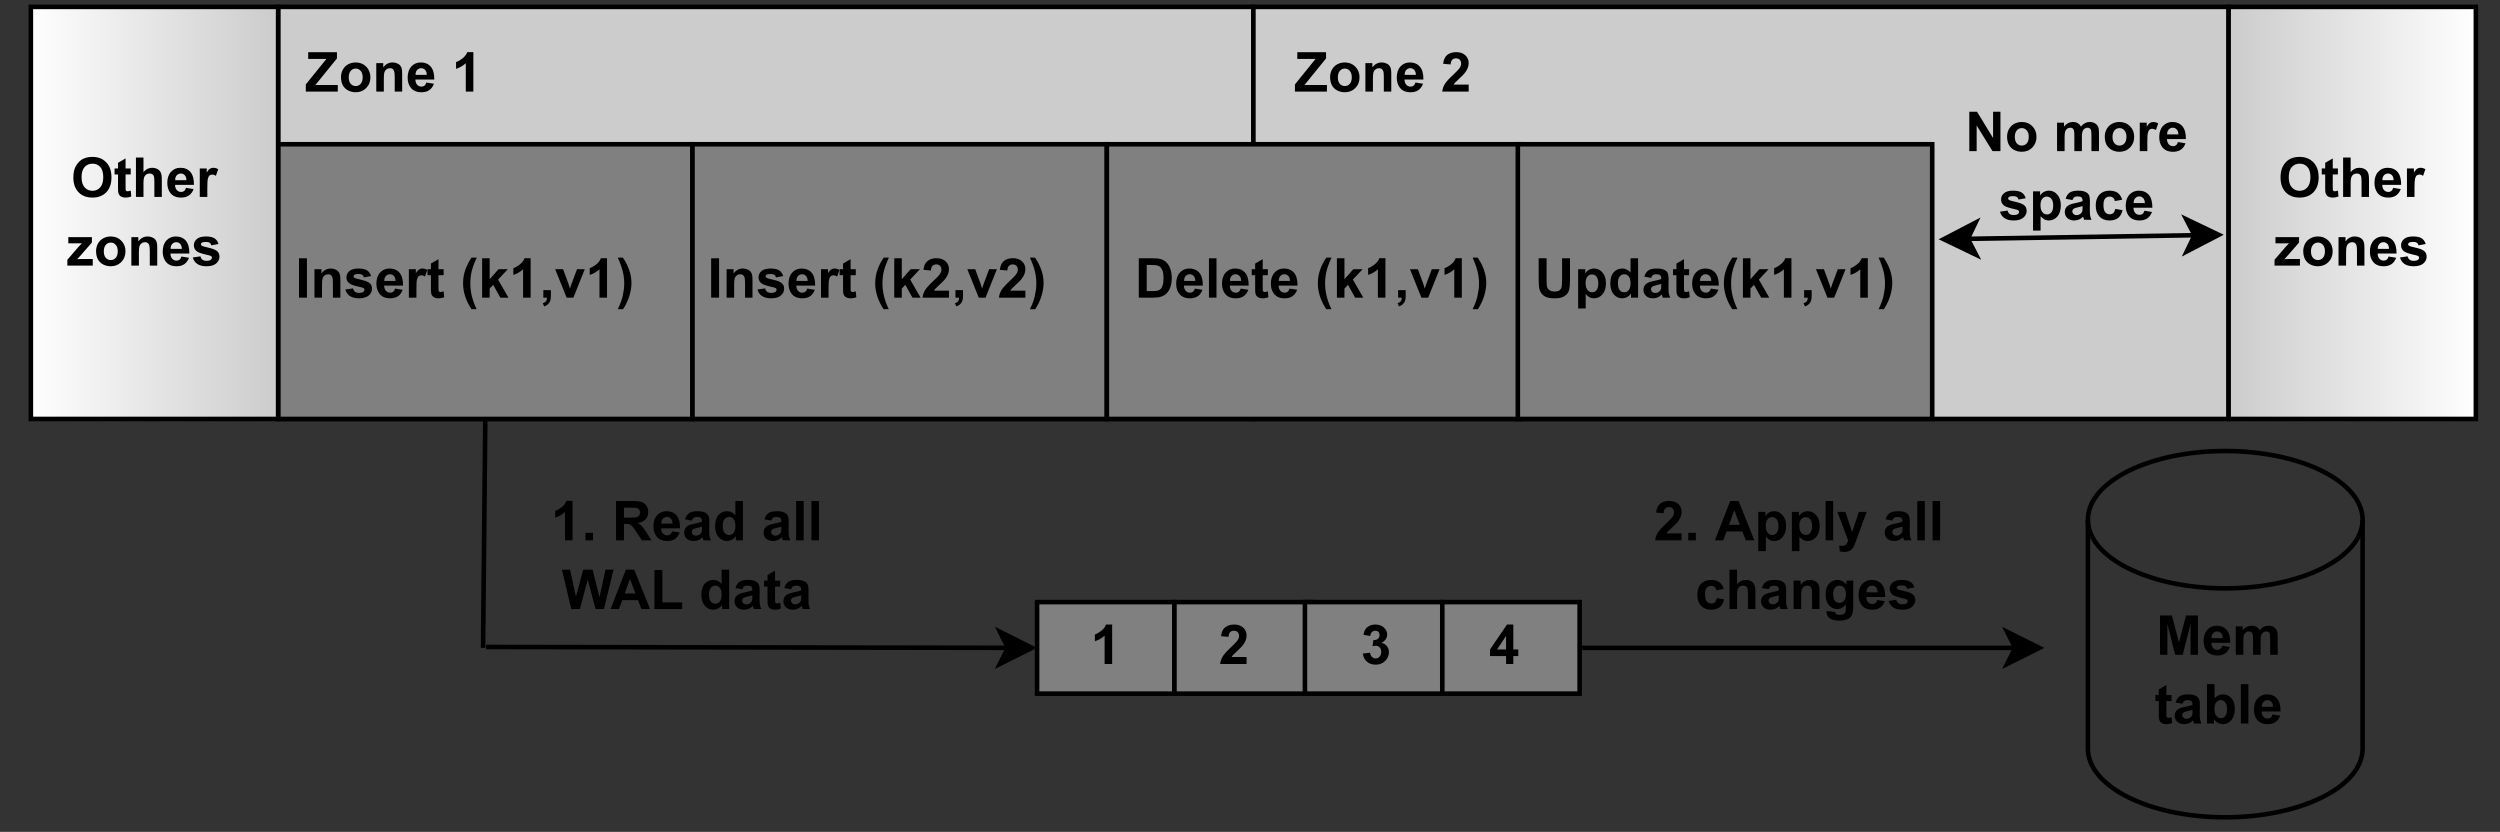 <?xml version="1.0" encoding="UTF-8" standalone="no"?>
<svg 
   width="408.96pt"
   height="136.08pt"
   viewBox="0 0 408.96 136.08"
   version="1.1"
   id="svg813"
   xmlns:xlink="http://www.w3.org/1999/xlink"
   xmlns="http://www.w3.org/2000/svg"
   xmlns:svg="http://www.w3.org/2000/svg" content="%3Cmxfile%20host%3D%22app.diagrams.net%22%20modified%3D%222022-08-05T11%3A37%3A32.525Z%22%20agent%3D%225.0%20(X11%3B%20Linux%20x86_64)%20AppleWebKit%2F537.36%20(KHTML%2C%20like%20Gecko)%20Chrome%2F102.0.5.167%20Safari%2F537.36%22%20version%3D%2220.2.3%22%20etag%3D%22FhqgbOdMw3mp8OHKxlwV%22%20type%3D%22google%22%3E%3Cdiagram%20id%3D%22rlBcxEl5oATngIm3PuQF%22%3E7Vtbc6M2FP41nmlfGNDFNo%2BJvWk7s9vdaaazbd8UULAmGDwgx3Z%2BfSWQbOBgh2bwpfY6M4l0JAT6vnPROTgDPJmvf8nYYvYlDXk8QG64HuDpACHPp1T90ZJNKfGHRhBlIjSTdoJH8caN0DXSpQh5Xpso0zSWYlEXBmmS8EDWZCzL0lV92nMa1%2B%2B6YBEHgseAxVD6XYRyVkrHaLST%2F8pFNLN39oZ%2BOTJndrLZST5jYbqqiPCnAZ5kaSrL1nw94bEGz%2BJSXvewZ3T7YBlPZJcLUHnBK4uXZm%2FmueTGbjZLl0nI9Xx3gO9XMyH544IFenSl6FWymZzHquep5nOaSMOXpzZzn8ssfeGTNE6zYjXsFh89U8RxRT4pPkpuHohnkq%2F3bsrbQqV0jKdzLrONmmIuwB4lDiLlZUbFPGIhX%2B0YQx4uZbMKW76Zx4ySRNv1dziqhoGyHVZ8KbCOXf1zTFgphNV3HQpxHfaAK7lKXBEhzuisuNJLwbVXN4CHo%2FO6geGlwNqrumJMz%2BwGRgDX35Jc7UnJfnpRTz959X4GSKsdyzqcLBZRotqB2jlXSN1rXIQK83dmYC7CUF9%2Bn%2FFcvLGnYikN4yIViSw2QO8HdKrXWso0N9QAZpI04Q1SrEgzap7R68VHkxZy7PGqQo7nupAb3AM340PcIM0NulVuUJvhnJIbH3Az5TGX%2FIfdKKfmnpcbm9tUyPlH7xW5XgdKuuLWnbq2UFQPVv37LhtEDgXr4bHw9%2FbhD4P2leKPhxSeQ09JweVlo1HGQqHwq4w9FJ%2FK2FRkPJAi1fSteC77yrbcFo%2FUwgYlkI0%2BDq%2FexSSxH2aDs97YoOMzswFT369yplwIGsZ6j0%2B6FenWm%2FI0%2BY1GcdenDYoIDOFt7ov0QRHMon9QBA1p1JKUn5Kl60zKCWpq%2Fkkzcg%2Bm5H8uQib5recVxBs5TWZOmlbAfBwwwZPwTr8V0dDHLM9FUCDGMgnFFbrqVqIAyTZ%2F6Y7jKy9sBH8XAkqxFUzX1fnTTbX3jWdCbVBTXwrXQtoViemXC3o%2BMv3derqzqXSaq6n9RHwn1QYtkkgNkq1%2B2Jc5UGNC%2FsyW8e4wwcPGG6I8XWaBFRljKO9ozgWdNad6mGhRCivLeMykeK0%2FRZummDt80yZS9cMuUExqdcMuU27KXLnTuZbFKNTyUWMxg39zsUKBt9vvptOwjvF7qvrzNOMw2OaF575N70NtSrVlBUPfMzpSpEWwotHN9ez1MR1MGBosNG110wcR21vsMejLsVTP953hsGGq1HfG7u7zUcPFqFFyoc3TQH9mi2CF5ZA%2BGJv478pwyHu3KcM2btWi1nZsb8SySuTuV6JqBMAXqFfvcN9ZjZRjgcGEHk2RYJ3Ic1T%2FD85CfcNi8ve7z%2Bq3OoKyDr7%2FKsp3yMUOoBRBfz92HVtT7vu02eWLD%2FmMLXQz2MRCwZHh91OspxK4z09bAQteogLOr0upltkGWhNz6QEX0ELrGat8lPjAcuz58Z1seNwHYbCshLQp3S0W8WZrS%2FBQFcxYEt1sDYMQBN1dW7p9pIMVLDR94XNIkizAvE2KVMrpNEsitKXM1BZge%2BHoOstM8LzYUmbCLZiiPjCFRaarwLT52vOkmHaoD%2F0fMR2NgYc%2BJaqwQnENqBL3rKjijxYUarXMU%2BWVpnhp26YSerBsWTzn%2B1lltdZoNe1y0krqN9wZ%2BXBaSUnTMx6vOoFhdaLLF2%2Bu8ewEg3zLwanNyPtIITFM7qGV3wgPBJboT8kETObxrTLRcpw4JRMwSyc3ygRxRyfjQXV3%2F4lVhpTd%2F7PhT%2F8C%3C%2Fdiagram%3E%3C%2Fmxfile%3E">
  <rect x="0" y="0" width="408.96" height="136.08" fill="#333333" stroke="none"/>
  <defs
     id="defs391">
    <g
       id="g118">
      <g
         id="glyph-0-0" />
      <g
         id="glyph-0-1">
        <path
           d="M 0.609 0 L 0.609 -6.438 L 1.906 -6.438 L 1.906 0 Z M 0.609 0 "
           id="path3" />
      </g>
      <g
         id="glyph-0-2">
        <path
           d="M 4.875 0 L 3.656 0 L 3.656 -2.375 C 3.656 -2.875 3.625 -3.195 3.562 -3.344 C 3.508 -3.5 3.426 -3.617 3.312 -3.703 C 3.195 -3.785 3.055 -3.828 2.891 -3.828 C 2.672 -3.828 2.477 -3.766 2.312 -3.641 C 2.145 -3.523 2.031 -3.367 1.969 -3.172 C 1.906 -2.984 1.875 -2.629 1.875 -2.109 L 1.875 0 L 0.641 0 L 0.641 -4.656 L 1.781 -4.656 L 1.781 -3.969 C 2.188 -4.5 2.695 -4.766 3.312 -4.766 C 3.582 -4.766 3.832 -4.711 4.062 -4.609 C 4.289 -4.516 4.461 -4.391 4.578 -4.234 C 4.691 -4.086 4.77 -3.914 4.812 -3.719 C 4.852 -3.531 4.875 -3.254 4.875 -2.891 Z M 4.875 0 "
           id="path6" />
      </g>
      <g
         id="glyph-0-3">
        <path
           d="M 0.203 -1.328 L 1.453 -1.516 C 1.504 -1.273 1.609 -1.094 1.766 -0.969 C 1.93 -0.844 2.156 -0.781 2.438 -0.781 C 2.758 -0.781 3 -0.836 3.156 -0.953 C 3.27 -1.035 3.328 -1.148 3.328 -1.297 C 3.328 -1.391 3.297 -1.461 3.234 -1.516 C 3.172 -1.578 3.035 -1.633 2.828 -1.688 C 1.828 -1.906 1.195 -2.102 0.938 -2.281 C 0.562 -2.531 0.375 -2.879 0.375 -3.328 C 0.375 -3.734 0.535 -4.07 0.859 -4.344 C 1.18 -4.625 1.676 -4.766 2.344 -4.766 C 2.977 -4.766 3.453 -4.66 3.766 -4.453 C 4.078 -4.242 4.289 -3.938 4.406 -3.531 L 3.234 -3.312 C 3.191 -3.5 3.098 -3.641 2.953 -3.734 C 2.816 -3.828 2.617 -3.875 2.359 -3.875 C 2.035 -3.875 1.805 -3.828 1.672 -3.734 C 1.578 -3.672 1.531 -3.586 1.531 -3.484 C 1.531 -3.398 1.57 -3.328 1.656 -3.266 C 1.758 -3.18 2.141 -3.066 2.797 -2.922 C 3.453 -2.773 3.91 -2.594 4.172 -2.375 C 4.43 -2.156 4.562 -1.848 4.562 -1.453 C 4.562 -1.023 4.379 -0.656 4.016 -0.344 C 3.66 -0.039 3.133 0.109 2.438 0.109 C 1.801 0.109 1.297 -0.02 0.922 -0.281 C 0.555 -0.539 0.316 -0.891 0.203 -1.328 Z M 0.203 -1.328 "
           id="path9" />
      </g>
      <g
         id="glyph-0-4">
        <path
           d="M 3.344 -1.484 L 4.578 -1.281 C 4.41 -0.82 4.156 -0.473 3.812 -0.234 C 3.477 -0.004 3.055 0.109 2.547 0.109 C 1.734 0.109 1.133 -0.156 0.75 -0.688 C 0.438 -1.113 0.281 -1.648 0.281 -2.297 C 0.281 -3.066 0.484 -3.672 0.891 -4.109 C 1.297 -4.547 1.805 -4.766 2.422 -4.766 C 3.117 -4.766 3.664 -4.535 4.062 -4.078 C 4.457 -3.617 4.648 -2.914 4.641 -1.969 L 1.547 -1.969 C 1.555 -1.602 1.656 -1.316 1.844 -1.109 C 2.031 -0.91 2.27 -0.812 2.562 -0.812 C 2.75 -0.812 2.906 -0.863 3.031 -0.969 C 3.164 -1.07 3.27 -1.242 3.344 -1.484 Z M 3.406 -2.734 C 3.406 -3.086 3.316 -3.359 3.141 -3.547 C 2.961 -3.734 2.75 -3.828 2.5 -3.828 C 2.227 -3.828 2.004 -3.727 1.828 -3.531 C 1.648 -3.332 1.566 -3.066 1.578 -2.734 Z M 3.406 -2.734 "
           id="path12" />
      </g>
      <g
         id="glyph-0-5">
        <path
           d="M 1.828 0 L 0.594 0 L 0.594 -4.656 L 1.734 -4.656 L 1.734 -4 C 1.93 -4.312 2.109 -4.516 2.266 -4.609 C 2.422 -4.711 2.598 -4.766 2.797 -4.766 C 3.078 -4.766 3.348 -4.688 3.609 -4.531 L 3.234 -3.453 C 3.023 -3.586 2.832 -3.656 2.656 -3.656 C 2.477 -3.656 2.328 -3.609 2.203 -3.516 C 2.086 -3.422 1.992 -3.25 1.922 -3 C 1.859 -2.75 1.828 -2.227 1.828 -1.438 Z M 1.828 0 "
           id="path15" />
      </g>
      <g
         id="glyph-0-6">
        <path
           d="M 2.781 -4.656 L 2.781 -3.672 L 1.938 -3.672 L 1.938 -1.797 C 1.938 -1.422 1.941 -1.203 1.953 -1.141 C 1.973 -1.078 2.008 -1.023 2.062 -0.984 C 2.125 -0.941 2.195 -0.922 2.281 -0.922 C 2.395 -0.922 2.562 -0.957 2.781 -1.031 L 2.875 -0.078 C 2.594 0.047 2.27 0.109 1.906 0.109 C 1.688 0.109 1.488 0.07 1.312 0 C 1.133 -0.082 1.004 -0.18 0.922 -0.297 C 0.836 -0.41 0.773 -0.57 0.734 -0.781 C 0.711 -0.914 0.703 -1.203 0.703 -1.641 L 0.703 -3.672 L 0.141 -3.672 L 0.141 -4.656 L 0.703 -4.656 L 0.703 -5.578 L 1.938 -6.297 L 1.938 -4.656 Z M 2.781 -4.656 "
           id="path18" />
      </g>
      <g
         id="glyph-0-7" />
      <g
         id="glyph-0-8">
        <path
           d="M 2.688 1.891 L 1.844 1.891 C 1.395 1.211 1.051 0.508 0.812 -0.219 C 0.582 -0.945 0.469 -1.648 0.469 -2.328 C 0.469 -3.172 0.613 -3.973 0.906 -4.734 C 1.156 -5.391 1.473 -5.992 1.859 -6.547 L 2.703 -6.547 C 2.297 -5.66 2.02 -4.906 1.875 -4.281 C 1.727 -3.656 1.656 -2.992 1.656 -2.297 C 1.656 -1.816 1.695 -1.328 1.781 -0.828 C 1.875 -0.328 2 0.148 2.156 0.609 C 2.25 0.898 2.426 1.328 2.688 1.891 Z M 2.688 1.891 "
           id="path22" />
      </g>
      <g
         id="glyph-0-9">
        <path
           d="M 0.594 0 L 0.594 -6.438 L 1.828 -6.438 L 1.828 -3.016 L 3.281 -4.656 L 4.797 -4.656 L 3.203 -2.953 L 4.906 0 L 3.578 0 L 2.406 -2.094 L 1.828 -1.484 L 1.828 0 Z M 0.594 0 "
           id="path25" />
      </g>
      <g
         id="glyph-0-10">
        <path
           d="M 3.531 0 L 2.297 0 L 2.297 -4.641 C 1.848 -4.223 1.316 -3.914 0.703 -3.719 L 0.703 -4.828 C 1.023 -4.93 1.375 -5.129 1.75 -5.422 C 2.133 -5.723 2.395 -6.066 2.531 -6.453 L 3.531 -6.453 Z M 3.531 0 "
           id="path28" />
      </g>
      <g
         id="glyph-0-11">
        <path
           d="M 0.609 -1.234 L 1.844 -1.234 L 1.844 -0.344 C 1.844 0.008 1.812 0.285 1.75 0.484 C 1.688 0.691 1.57 0.879 1.406 1.047 C 1.238 1.211 1.02 1.344 0.75 1.438 L 0.516 0.922 C 0.766 0.836 0.941 0.723 1.047 0.578 C 1.148 0.441 1.203 0.25 1.203 0 L 0.609 0 Z M 0.609 -1.234 "
           id="path31" />
      </g>
      <g
         id="glyph-0-12">
        <path
           d="M 1.922 0 L 0.047 -4.656 L 1.344 -4.656 L 2.219 -2.281 L 2.469 -1.484 C 2.539 -1.691 2.582 -1.828 2.594 -1.891 C 2.633 -2.016 2.68 -2.145 2.734 -2.281 L 3.625 -4.656 L 4.891 -4.656 L 3.031 0 Z M 1.922 0 "
           id="path34" />
      </g>
      <g
         id="glyph-0-13">
        <path
           d="M 0.297 1.891 C 0.547 1.367 0.719 0.969 0.812 0.688 C 0.914 0.414 1.008 0.098 1.094 -0.266 C 1.176 -0.629 1.238 -0.973 1.281 -1.297 C 1.32 -1.629 1.344 -1.961 1.344 -2.297 C 1.344 -2.992 1.266 -3.656 1.109 -4.281 C 0.961 -4.906 0.691 -5.66 0.297 -6.547 L 1.125 -6.547 C 1.57 -5.91 1.914 -5.238 2.156 -4.531 C 2.406 -3.832 2.531 -3.117 2.531 -2.391 C 2.531 -1.785 2.43 -1.133 2.234 -0.438 C 2.016 0.352 1.656 1.129 1.156 1.891 Z M 0.297 1.891 "
           id="path37" />
      </g>
      <g
         id="glyph-0-14">
        <path
           d="M 4.547 -1.141 L 4.547 0 L 0.219 0 C 0.27 -0.438 0.41 -0.848 0.641 -1.234 C 0.879 -1.617 1.344 -2.129 2.031 -2.766 C 2.582 -3.285 2.922 -3.641 3.047 -3.828 C 3.223 -4.078 3.312 -4.328 3.312 -4.578 C 3.312 -4.859 3.234 -5.07 3.078 -5.219 C 2.93 -5.363 2.727 -5.438 2.469 -5.438 C 2.219 -5.438 2.016 -5.359 1.859 -5.203 C 1.703 -5.047 1.613 -4.789 1.594 -4.438 L 0.375 -4.547 C 0.445 -5.234 0.676 -5.723 1.062 -6.016 C 1.445 -6.305 1.926 -6.453 2.5 -6.453 C 3.133 -6.453 3.633 -6.281 4 -5.938 C 4.363 -5.602 4.547 -5.18 4.547 -4.672 C 4.547 -4.379 4.492 -4.102 4.391 -3.844 C 4.285 -3.582 4.117 -3.305 3.891 -3.016 C 3.742 -2.828 3.473 -2.551 3.078 -2.188 C 2.691 -1.832 2.445 -1.598 2.344 -1.484 C 2.238 -1.367 2.156 -1.254 2.094 -1.141 Z M 4.547 -1.141 "
           id="path40" />
      </g>
      <g
         id="glyph-0-15">
        <path
           d="M 0.656 -6.438 L 3.016 -6.438 C 3.555 -6.438 3.969 -6.395 4.25 -6.312 C 4.625 -6.195 4.945 -6 5.219 -5.719 C 5.488 -5.438 5.691 -5.086 5.828 -4.672 C 5.973 -4.266 6.047 -3.758 6.047 -3.156 C 6.047 -2.625 5.977 -2.164 5.844 -1.781 C 5.688 -1.312 5.457 -0.938 5.156 -0.656 C 4.926 -0.426 4.617 -0.254 4.234 -0.141 C 3.953 -0.047 3.57 0 3.094 0 L 0.656 0 Z M 1.953 -5.344 L 1.953 -1.078 L 2.922 -1.078 C 3.285 -1.078 3.547 -1.098 3.703 -1.141 C 3.91 -1.191 4.082 -1.281 4.219 -1.406 C 4.363 -1.531 4.477 -1.738 4.562 -2.031 C 4.656 -2.32 4.703 -2.719 4.703 -3.219 C 4.703 -3.707 4.656 -4.082 4.562 -4.344 C 4.477 -4.613 4.359 -4.82 4.203 -4.969 C 4.047 -5.125 3.844 -5.227 3.594 -5.281 C 3.414 -5.32 3.062 -5.344 2.531 -5.344 Z M 1.953 -5.344 "
           id="path43" />
      </g>
      <g
         id="glyph-0-16">
        <path
           d="M 0.641 0 L 0.641 -6.438 L 1.875 -6.438 L 1.875 0 Z M 0.641 0 "
           id="path46" />
      </g>
      <g
         id="glyph-0-17">
        <path
           d="M 0.094 0 L 0.094 -1.172 L 3.469 -5.344 L 0.484 -5.344 L 0.484 -6.438 L 5.188 -6.438 L 5.188 -5.422 L 1.656 -1.078 L 5.328 -1.078 L 5.328 0 Z M 0.094 0 "
           id="path49" />
      </g>
      <g
         id="glyph-0-18">
        <path
           d="M 0.359 -2.391 C 0.359 -2.805 0.457 -3.203 0.656 -3.578 C 0.863 -3.961 1.148 -4.254 1.516 -4.453 C 1.891 -4.66 2.305 -4.766 2.766 -4.766 C 3.461 -4.766 4.035 -4.535 4.484 -4.078 C 4.941 -3.617 5.172 -3.039 5.172 -2.344 C 5.172 -1.633 4.941 -1.047 4.484 -0.578 C 4.023 -0.117 3.453 0.109 2.766 0.109 C 2.336 0.109 1.93 0.016 1.547 -0.172 C 1.16 -0.367 0.863 -0.656 0.656 -1.031 C 0.457 -1.406 0.359 -1.859 0.359 -2.391 Z M 1.625 -2.328 C 1.625 -1.867 1.734 -1.516 1.953 -1.266 C 2.172 -1.023 2.441 -0.906 2.766 -0.906 C 3.086 -0.906 3.359 -1.023 3.578 -1.266 C 3.797 -1.516 3.906 -1.875 3.906 -2.344 C 3.906 -2.789 3.797 -3.141 3.578 -3.391 C 3.359 -3.641 3.086 -3.766 2.766 -3.766 C 2.441 -3.766 2.172 -3.641 1.953 -3.391 C 1.734 -3.141 1.625 -2.785 1.625 -2.328 Z M 1.625 -2.328 "
           id="path52" />
      </g>
      <g
         id="glyph-0-19">
        <path
           d="M 0.391 -3.172 C 0.391 -3.828 0.488 -4.379 0.688 -4.828 C 0.832 -5.148 1.031 -5.441 1.281 -5.703 C 1.531 -5.961 1.805 -6.156 2.109 -6.281 C 2.516 -6.457 2.977 -6.547 3.5 -6.547 C 4.445 -6.547 5.203 -6.25 5.766 -5.656 C 6.336 -5.07 6.625 -4.254 6.625 -3.203 C 6.625 -2.172 6.344 -1.359 5.781 -0.766 C 5.219 -0.18 4.461 0.109 3.516 0.109 C 2.555 0.109 1.797 -0.18 1.234 -0.766 C 0.672 -1.348 0.391 -2.148 0.391 -3.172 Z M 1.734 -3.219 C 1.734 -2.488 1.898 -1.938 2.234 -1.562 C 2.566 -1.188 2.992 -1 3.516 -1 C 4.035 -1 4.457 -1.188 4.781 -1.562 C 5.113 -1.938 5.281 -2.492 5.281 -3.234 C 5.281 -3.973 5.117 -4.523 4.797 -4.891 C 4.473 -5.254 4.047 -5.438 3.516 -5.438 C 2.984 -5.438 2.551 -5.25 2.219 -4.875 C 1.895 -4.508 1.734 -3.957 1.734 -3.219 Z M 1.734 -3.219 "
           id="path55" />
      </g>
      <g
         id="glyph-0-20">
        <path
           d="M 1.875 -6.438 L 1.875 -4.062 C 2.27 -4.531 2.742 -4.766 3.297 -4.766 C 3.578 -4.766 3.832 -4.711 4.062 -4.609 C 4.289 -4.504 4.461 -4.367 4.578 -4.203 C 4.691 -4.035 4.77 -3.852 4.812 -3.656 C 4.852 -3.457 4.875 -3.148 4.875 -2.734 L 4.875 0 L 3.656 0 L 3.656 -2.469 C 3.656 -2.945 3.629 -3.254 3.578 -3.391 C 3.535 -3.523 3.453 -3.629 3.328 -3.703 C 3.211 -3.785 3.066 -3.828 2.891 -3.828 C 2.68 -3.828 2.492 -3.773 2.328 -3.672 C 2.172 -3.566 2.055 -3.414 1.984 -3.219 C 1.91 -3.02 1.875 -2.723 1.875 -2.328 L 1.875 0 L 0.641 0 L 0.641 -6.438 Z M 1.875 -6.438 "
           id="path58" />
      </g>
      <g
         id="glyph-0-21">
        <path
           d="M 0.156 0 L 0.156 -0.953 L 1.891 -2.969 C 2.18 -3.289 2.395 -3.52 2.531 -3.656 C 2.383 -3.656 2.195 -3.648 1.969 -3.641 L 0.312 -3.641 L 0.312 -4.656 L 4.172 -4.656 L 4.172 -3.781 L 2.391 -1.734 L 1.766 -1.047 C 2.109 -1.066 2.32 -1.078 2.406 -1.078 L 4.312 -1.078 L 4.312 0 Z M 0.156 0 "
           id="path61" />
      </g>
      <g
         id="glyph-0-22">
        <path
           d="M 0.641 -6.438 L 1.938 -6.438 L 1.938 -2.953 C 1.938 -2.398 1.953 -2.039 1.984 -1.875 C 2.047 -1.613 2.18 -1.398 2.391 -1.234 C 2.598 -1.078 2.883 -1 3.25 -1 C 3.613 -1 3.891 -1.07 4.078 -1.219 C 4.266 -1.375 4.375 -1.562 4.406 -1.781 C 4.445 -2 4.469 -2.363 4.469 -2.875 L 4.469 -6.438 L 5.766 -6.438 L 5.766 -3.047 C 5.766 -2.273 5.727 -1.727 5.656 -1.406 C 5.594 -1.094 5.469 -0.828 5.281 -0.609 C 5.094 -0.391 4.836 -0.211 4.516 -0.078 C 4.203 0.047 3.789 0.109 3.281 0.109 C 2.664 0.109 2.195 0.039 1.875 -0.094 C 1.562 -0.238 1.312 -0.426 1.125 -0.656 C 0.945 -0.883 0.828 -1.125 0.766 -1.375 C 0.68 -1.738 0.641 -2.281 0.641 -3 Z M 0.641 -6.438 "
           id="path64" />
      </g>
      <g
         id="glyph-0-23">
        <path
           d="M 0.609 -4.656 L 1.766 -4.656 L 1.766 -3.969 C 1.91 -4.207 2.109 -4.398 2.359 -4.547 C 2.617 -4.691 2.906 -4.766 3.219 -4.766 C 3.75 -4.766 4.203 -4.551 4.578 -4.125 C 4.961 -3.695 5.156 -3.109 5.156 -2.359 C 5.156 -1.578 4.961 -0.969 4.578 -0.531 C 4.203 -0.102 3.742 0.109 3.203 0.109 C 2.941 0.109 2.707 0.055 2.5 -0.047 C 2.289 -0.148 2.07 -0.328 1.844 -0.578 L 1.844 1.766 L 0.609 1.766 Z M 1.828 -2.406 C 1.828 -1.883 1.93 -1.5 2.141 -1.25 C 2.348 -1 2.602 -0.875 2.906 -0.875 C 3.188 -0.875 3.422 -0.988 3.609 -1.219 C 3.805 -1.445 3.906 -1.82 3.906 -2.344 C 3.906 -2.832 3.805 -3.195 3.609 -3.438 C 3.41 -3.676 3.164 -3.797 2.875 -3.797 C 2.57 -3.797 2.32 -3.676 2.125 -3.438 C 1.926 -3.207 1.828 -2.863 1.828 -2.406 Z M 1.828 -2.406 "
           id="path67" />
      </g>
      <g
         id="glyph-0-24">
        <path
           d="M 4.922 0 L 3.766 0 L 3.766 -0.688 C 3.578 -0.414 3.352 -0.211 3.094 -0.078 C 2.844 0.047 2.582 0.109 2.312 0.109 C 1.781 0.109 1.32 -0.102 0.938 -0.531 C 0.562 -0.969 0.375 -1.57 0.375 -2.344 C 0.375 -3.133 0.555 -3.734 0.922 -4.141 C 1.297 -4.555 1.766 -4.766 2.328 -4.766 C 2.848 -4.766 3.301 -4.547 3.688 -4.109 L 3.688 -6.438 L 4.922 -6.438 Z M 1.625 -2.438 C 1.625 -1.938 1.691 -1.57 1.828 -1.344 C 2.023 -1.031 2.305 -0.875 2.672 -0.875 C 2.953 -0.875 3.191 -0.992 3.391 -1.234 C 3.586 -1.473 3.688 -1.832 3.688 -2.312 C 3.688 -2.844 3.586 -3.227 3.391 -3.469 C 3.203 -3.707 2.957 -3.828 2.656 -3.828 C 2.363 -3.828 2.117 -3.707 1.922 -3.469 C 1.723 -3.238 1.625 -2.895 1.625 -2.438 Z M 1.625 -2.438 "
           id="path70" />
      </g>
      <g
         id="glyph-0-25">
        <path
           d="M 1.562 -3.234 L 0.453 -3.438 C 0.578 -3.883 0.789 -4.219 1.094 -4.438 C 1.406 -4.656 1.863 -4.766 2.469 -4.766 C 3.02 -4.766 3.426 -4.695 3.688 -4.562 C 3.957 -4.438 4.145 -4.27 4.25 -4.062 C 4.363 -3.863 4.422 -3.5 4.422 -2.969 L 4.406 -1.531 C 4.406 -1.125 4.426 -0.82 4.469 -0.625 C 4.508 -0.426 4.582 -0.219 4.688 0 L 3.469 0 C 3.438 -0.082 3.398 -0.203 3.359 -0.359 C 3.336 -0.43 3.32 -0.484 3.312 -0.516 C 3.102 -0.305 2.879 -0.148 2.641 -0.047 C 2.398 0.055 2.145 0.109 1.875 0.109 C 1.395 0.109 1.016 -0.02 0.734 -0.281 C 0.453 -0.539 0.312 -0.867 0.312 -1.266 C 0.312 -1.535 0.375 -1.77 0.5 -1.969 C 0.633 -2.176 0.812 -2.332 1.031 -2.438 C 1.258 -2.551 1.586 -2.648 2.016 -2.734 C 2.586 -2.848 2.988 -2.953 3.219 -3.047 L 3.219 -3.156 C 3.219 -3.395 3.156 -3.566 3.031 -3.672 C 2.914 -3.773 2.695 -3.828 2.375 -3.828 C 2.156 -3.828 1.984 -3.781 1.859 -3.688 C 1.742 -3.602 1.645 -3.453 1.562 -3.234 Z M 3.219 -2.234 C 3.062 -2.18 2.812 -2.117 2.469 -2.047 C 2.125 -1.973 1.898 -1.898 1.797 -1.828 C 1.629 -1.711 1.547 -1.57 1.547 -1.406 C 1.547 -1.227 1.609 -1.078 1.734 -0.953 C 1.867 -0.828 2.035 -0.766 2.234 -0.766 C 2.461 -0.766 2.676 -0.836 2.875 -0.984 C 3.02 -1.098 3.117 -1.234 3.172 -1.391 C 3.203 -1.492 3.219 -1.691 3.219 -1.984 Z M 3.219 -2.234 "
           id="path73" />
      </g>
      <g
         id="glyph-0-26">
        <path
           d="M 0.672 0 L 0.672 -6.438 L 1.938 -6.438 L 4.562 -2.141 L 4.562 -6.438 L 5.766 -6.438 L 5.766 0 L 4.469 0 L 1.875 -4.188 L 1.875 0 Z M 0.672 0 "
           id="path76" />
      </g>
      <g
         id="glyph-0-27">
        <path
           d="M 0.547 -4.656 L 1.688 -4.656 L 1.688 -4.016 C 2.094 -4.516 2.578 -4.766 3.141 -4.766 C 3.441 -4.766 3.703 -4.703 3.922 -4.578 C 4.141 -4.453 4.316 -4.266 4.453 -4.016 C 4.66 -4.266 4.879 -4.453 5.109 -4.578 C 5.348 -4.703 5.602 -4.766 5.875 -4.766 C 6.219 -4.766 6.508 -4.691 6.75 -4.547 C 6.988 -4.41 7.164 -4.207 7.281 -3.938 C 7.363 -3.738 7.406 -3.422 7.406 -2.984 L 7.406 0 L 6.172 0 L 6.172 -2.656 C 6.172 -3.125 6.129 -3.426 6.047 -3.562 C 5.93 -3.738 5.754 -3.828 5.516 -3.828 C 5.348 -3.828 5.188 -3.77 5.031 -3.656 C 4.875 -3.551 4.766 -3.395 4.703 -3.188 C 4.641 -2.988 4.609 -2.672 4.609 -2.234 L 4.609 0 L 3.375 0 L 3.375 -2.547 C 3.375 -3.004 3.348 -3.297 3.297 -3.422 C 3.254 -3.555 3.188 -3.656 3.094 -3.719 C 3.008 -3.789 2.883 -3.828 2.719 -3.828 C 2.531 -3.828 2.359 -3.773 2.203 -3.672 C 2.055 -3.566 1.945 -3.414 1.875 -3.219 C 1.812 -3.031 1.781 -2.711 1.781 -2.266 L 1.781 0 L 0.547 0 Z M 0.547 -4.656 "
           id="path79" />
      </g>
      <g
         id="glyph-0-28">
        <path
           d="M 4.703 -3.281 L 3.484 -3.062 C 3.453 -3.301 3.363 -3.484 3.219 -3.609 C 3.07 -3.734 2.883 -3.797 2.656 -3.797 C 2.344 -3.797 2.094 -3.688 1.906 -3.469 C 1.727 -3.258 1.641 -2.906 1.641 -2.406 C 1.641 -1.852 1.734 -1.461 1.922 -1.234 C 2.109 -1.016 2.359 -0.906 2.672 -0.906 C 2.898 -0.906 3.086 -0.969 3.234 -1.094 C 3.391 -1.227 3.5 -1.457 3.562 -1.781 L 4.766 -1.578 C 4.641 -1.023 4.398 -0.602 4.047 -0.312 C 3.691 -0.031 3.211 0.109 2.609 0.109 C 1.93 0.109 1.391 -0.102 0.984 -0.531 C 0.578 -0.969 0.375 -1.566 0.375 -2.328 C 0.375 -3.098 0.578 -3.695 0.984 -4.125 C 1.391 -4.551 1.938 -4.766 2.625 -4.766 C 3.195 -4.766 3.648 -4.641 3.984 -4.391 C 4.316 -4.148 4.555 -3.781 4.703 -3.281 Z M 4.703 -3.281 "
           id="path82" />
      </g>
      <g
         id="glyph-0-29">
        <path
           d="M 0.641 0 L 0.641 -1.234 L 1.875 -1.234 L 1.875 0 Z M 0.641 0 "
           id="path85" />
      </g>
      <g
         id="glyph-0-30">
        <path
           d="M 0.656 0 L 0.656 -6.438 L 3.391 -6.438 C 4.078 -6.438 4.578 -6.375 4.891 -6.25 C 5.203 -6.133 5.453 -5.93 5.641 -5.641 C 5.828 -5.348 5.922 -5.008 5.922 -4.625 C 5.922 -4.145 5.773 -3.75 5.484 -3.438 C 5.203 -3.125 4.781 -2.926 4.219 -2.844 C 4.5 -2.676 4.727 -2.492 4.906 -2.297 C 5.094 -2.098 5.344 -1.75 5.656 -1.25 L 6.438 0 L 4.891 0 L 3.953 -1.406 C 3.617 -1.906 3.391 -2.219 3.266 -2.344 C 3.141 -2.477 3.008 -2.566 2.875 -2.609 C 2.738 -2.66 2.52 -2.688 2.219 -2.688 L 1.953 -2.688 L 1.953 0 Z M 1.953 -3.719 L 2.922 -3.719 C 3.547 -3.719 3.93 -3.742 4.078 -3.797 C 4.234 -3.848 4.352 -3.938 4.438 -4.062 C 4.531 -4.188 4.578 -4.348 4.578 -4.547 C 4.578 -4.766 4.52 -4.938 4.406 -5.062 C 4.289 -5.195 4.129 -5.285 3.922 -5.328 C 3.816 -5.336 3.5 -5.344 2.969 -5.344 L 1.953 -5.344 Z M 1.953 -3.719 "
           id="path88" />
      </g>
      <g
         id="glyph-0-31">
        <path
           d="M 1.562 0 L 0.031 -6.438 L 1.359 -6.438 L 2.328 -2.016 L 3.5 -6.438 L 5.047 -6.438 L 6.172 -1.938 L 7.156 -6.438 L 8.469 -6.438 L 6.906 0 L 5.531 0 L 4.25 -4.812 L 2.969 0 Z M 1.562 0 "
           id="path91" />
      </g>
      <g
         id="glyph-0-32">
        <path
           d="M 6.453 0 L 5.047 0 L 4.484 -1.453 L 1.906 -1.453 L 1.375 0 L 0 0 L 2.5 -6.438 L 3.875 -6.438 Z M 4.062 -2.547 L 3.172 -4.938 L 2.312 -2.547 Z M 4.062 -2.547 "
           id="path94" />
      </g>
      <g
         id="glyph-0-33">
        <path
           d="M 0.688 0 L 0.688 -6.375 L 1.984 -6.375 L 1.984 -1.078 L 5.219 -1.078 L 5.219 0 Z M 0.688 0 "
           id="path97" />
      </g>
      <g
         id="glyph-0-34">
        <path
           d="M 0.062 -4.656 L 1.375 -4.656 L 2.484 -1.344 L 3.578 -4.656 L 4.859 -4.656 L 3.203 -0.172 L 2.906 0.641 C 2.801 0.91 2.695 1.113 2.594 1.25 C 2.5 1.395 2.391 1.508 2.266 1.594 C 2.141 1.688 1.984 1.758 1.797 1.812 C 1.609 1.863 1.398 1.891 1.172 1.891 C 0.93 1.891 0.695 1.863 0.469 1.812 L 0.359 0.844 C 0.555 0.883 0.727 0.906 0.875 0.906 C 1.164 0.906 1.379 0.82 1.516 0.656 C 1.648 0.488 1.754 0.273 1.828 0.016 Z M 0.062 -4.656 "
           id="path100" />
      </g>
      <g
         id="glyph-0-35">
        <path
           d="M 0.531 0.312 L 1.938 0.484 C 1.957 0.641 2.008 0.75 2.094 0.812 C 2.219 0.906 2.406 0.953 2.656 0.953 C 2.977 0.953 3.219 0.898 3.375 0.797 C 3.488 0.734 3.57 0.629 3.625 0.484 C 3.664 0.391 3.688 0.203 3.688 -0.078 L 3.688 -0.75 C 3.312 -0.25 2.844 0 2.281 0 C 1.656 0 1.16 -0.266 0.797 -0.797 C 0.516 -1.211 0.375 -1.734 0.375 -2.359 C 0.375 -3.141 0.562 -3.734 0.938 -4.141 C 1.312 -4.555 1.773 -4.766 2.328 -4.766 C 2.91 -4.766 3.391 -4.508 3.766 -4 L 3.766 -4.656 L 4.906 -4.656 L 4.906 -0.484 C 4.906 0.066 4.859 0.477 4.766 0.75 C 4.68 1.02 4.555 1.234 4.391 1.391 C 4.234 1.547 4.016 1.664 3.734 1.75 C 3.461 1.844 3.117 1.891 2.703 1.891 C 1.91 1.891 1.348 1.754 1.016 1.484 C 0.691 1.211 0.531 0.867 0.531 0.453 C 0.531 0.41 0.531 0.363 0.531 0.312 Z M 1.625 -2.422 C 1.625 -1.93 1.719 -1.57 1.906 -1.344 C 2.102 -1.113 2.344 -1 2.625 -1 C 2.926 -1 3.18 -1.113 3.391 -1.344 C 3.598 -1.582 3.703 -1.93 3.703 -2.391 C 3.703 -2.879 3.602 -3.238 3.406 -3.469 C 3.207 -3.707 2.957 -3.828 2.656 -3.828 C 2.352 -3.828 2.102 -3.707 1.906 -3.469 C 1.719 -3.238 1.625 -2.891 1.625 -2.422 Z M 1.625 -2.422 "
           id="path103" />
      </g>
      <g
         id="glyph-0-36">
        <path
           d="M 0.641 0 L 0.641 -6.438 L 2.578 -6.438 L 3.75 -2.047 L 4.906 -6.438 L 6.844 -6.438 L 6.844 0 L 5.641 0 L 5.641 -5.062 L 4.359 0 L 3.109 0 L 1.844 -5.062 L 1.844 0 Z M 0.641 0 "
           id="path106" />
      </g>
      <g
         id="glyph-0-37">
        <path
           d="M 0.594 0 L 0.594 -6.438 L 1.828 -6.438 L 1.828 -4.109 C 2.203 -4.547 2.648 -4.766 3.172 -4.766 C 3.742 -4.766 4.211 -4.555 4.578 -4.141 C 4.953 -3.734 5.141 -3.145 5.141 -2.375 C 5.141 -1.582 4.945 -0.969 4.562 -0.531 C 4.188 -0.102 3.727 0.109 3.188 0.109 C 2.926 0.109 2.664 0.039 2.406 -0.094 C 2.145 -0.227 1.922 -0.426 1.734 -0.688 L 1.734 0 Z M 1.812 -2.438 C 1.812 -1.945 1.891 -1.586 2.047 -1.359 C 2.254 -1.035 2.535 -0.875 2.891 -0.875 C 3.16 -0.875 3.391 -0.988 3.578 -1.219 C 3.773 -1.445 3.875 -1.812 3.875 -2.312 C 3.875 -2.844 3.773 -3.227 3.578 -3.469 C 3.391 -3.707 3.145 -3.828 2.844 -3.828 C 2.551 -3.828 2.305 -3.707 2.109 -3.469 C 1.91 -3.238 1.812 -2.895 1.812 -2.438 Z M 1.812 -2.438 "
           id="path109" />
      </g>
      <g
         id="glyph-0-38">
        <path
           d="M 0.344 -1.703 L 1.531 -1.844 C 1.57 -1.539 1.676 -1.305 1.844 -1.141 C 2.008 -0.984 2.207 -0.906 2.438 -0.906 C 2.695 -0.906 2.91 -1 3.078 -1.188 C 3.254 -1.383 3.344 -1.648 3.344 -1.984 C 3.344 -2.297 3.258 -2.539 3.094 -2.719 C 2.926 -2.895 2.723 -2.984 2.484 -2.984 C 2.328 -2.984 2.141 -2.957 1.922 -2.906 L 2.062 -3.906 C 2.395 -3.895 2.645 -3.969 2.812 -4.125 C 2.988 -4.281 3.078 -4.484 3.078 -4.734 C 3.078 -4.953 3.016 -5.125 2.891 -5.25 C 2.766 -5.375 2.594 -5.438 2.375 -5.438 C 2.164 -5.438 1.984 -5.363 1.828 -5.219 C 1.68 -5.07 1.594 -4.859 1.562 -4.578 L 0.438 -4.781 C 0.508 -5.164 0.625 -5.473 0.781 -5.703 C 0.945 -5.941 1.172 -6.125 1.453 -6.25 C 1.734 -6.383 2.051 -6.453 2.406 -6.453 C 3.02 -6.453 3.508 -6.258 3.875 -5.875 C 4.176 -5.562 4.328 -5.207 4.328 -4.812 C 4.328 -4.25 4.016 -3.797 3.391 -3.453 C 3.766 -3.379 4.062 -3.203 4.281 -2.922 C 4.5 -2.648 4.609 -2.32 4.609 -1.938 C 4.609 -1.363 4.398 -0.879 3.984 -0.484 C 3.578 -0.086 3.066 0.109 2.453 0.109 C 1.867 0.109 1.383 -0.055 1 -0.391 C 0.625 -0.723 0.406 -1.16 0.344 -1.703 Z M 0.344 -1.703 "
           id="path112" />
      </g>
      <g
         id="glyph-0-39">
        <path
           d="M 2.797 0 L 2.797 -1.297 L 0.172 -1.297 L 0.172 -2.375 L 2.953 -6.453 L 3.984 -6.453 L 3.984 -2.375 L 4.797 -2.375 L 4.797 -1.297 L 3.984 -1.297 L 3.984 0 Z M 2.797 -2.375 L 2.797 -4.578 L 1.328 -2.375 Z M 2.797 -2.375 "
           id="path115" />
      </g>
    </g>
    <clipPath
       id="clip-0">
      <path
         clip-rule="nonzero"
         d="M 5.047 1.125 L 45.5 1.125 L 45.5 68.543 L 5.047 68.543 Z M 5.047 1.125 "
         id="path120" />
    </clipPath>
    <linearGradient
       id="linear-pattern-0"
       gradientUnits="userSpaceOnUse"
       x1="1"
       y1="0"
       x2="-0"
       y2="0"
       gradientTransform="matrix(40.451, 0, 0, 67.418, 5.049, 1.124)">
      <stop
         offset="0"
         stop-color="rgb(79.999%, 79.999%, 79.999%)"
         stop-opacity="1"
         id="stop123" />
      <stop
         offset="0.016"
         stop-color="rgb(80.154%, 80.154%, 80.154%)"
         stop-opacity="1"
         id="stop125" />
      <stop
         offset="0.031"
         stop-color="rgb(80.467%, 80.467%, 80.467%)"
         stop-opacity="1"
         id="stop127" />
      <stop
         offset="0.047"
         stop-color="rgb(80.78%, 80.78%, 80.78%)"
         stop-opacity="1"
         id="stop129" />
      <stop
         offset="0.062"
         stop-color="rgb(81.093%, 81.093%, 81.093%)"
         stop-opacity="1"
         id="stop131" />
      <stop
         offset="0.078"
         stop-color="rgb(81.406%, 81.406%, 81.406%)"
         stop-opacity="1"
         id="stop133" />
      <stop
         offset="0.094"
         stop-color="rgb(81.717%, 81.717%, 81.717%)"
         stop-opacity="1"
         id="stop135" />
      <stop
         offset="0.109"
         stop-color="rgb(82.03%, 82.03%, 82.03%)"
         stop-opacity="1"
         id="stop137" />
      <stop
         offset="0.125"
         stop-color="rgb(82.343%, 82.343%, 82.343%)"
         stop-opacity="1"
         id="stop139" />
      <stop
         offset="0.141"
         stop-color="rgb(82.655%, 82.655%, 82.655%)"
         stop-opacity="1"
         id="stop141" />
      <stop
         offset="0.156"
         stop-color="rgb(82.968%, 82.968%, 82.968%)"
         stop-opacity="1"
         id="stop143" />
      <stop
         offset="0.172"
         stop-color="rgb(83.279%, 83.279%, 83.279%)"
         stop-opacity="1"
         id="stop145" />
      <stop
         offset="0.188"
         stop-color="rgb(83.592%, 83.592%, 83.592%)"
         stop-opacity="1"
         id="stop147" />
      <stop
         offset="0.203"
         stop-color="rgb(83.905%, 83.905%, 83.905%)"
         stop-opacity="1"
         id="stop149" />
      <stop
         offset="0.219"
         stop-color="rgb(84.218%, 84.218%, 84.218%)"
         stop-opacity="1"
         id="stop151" />
      <stop
         offset="0.234"
         stop-color="rgb(84.531%, 84.531%, 84.531%)"
         stop-opacity="1"
         id="stop153" />
      <stop
         offset="0.25"
         stop-color="rgb(84.842%, 84.842%, 84.842%)"
         stop-opacity="1"
         id="stop155" />
      <stop
         offset="0.266"
         stop-color="rgb(85.155%, 85.155%, 85.155%)"
         stop-opacity="1"
         id="stop157" />
      <stop
         offset="0.281"
         stop-color="rgb(85.468%, 85.468%, 85.468%)"
         stop-opacity="1"
         id="stop159" />
      <stop
         offset="0.297"
         stop-color="rgb(85.78%, 85.78%, 85.78%)"
         stop-opacity="1"
         id="stop161" />
      <stop
         offset="0.312"
         stop-color="rgb(86.093%, 86.093%, 86.093%)"
         stop-opacity="1"
         id="stop163" />
      <stop
         offset="0.328"
         stop-color="rgb(86.404%, 86.404%, 86.404%)"
         stop-opacity="1"
         id="stop165" />
      <stop
         offset="0.344"
         stop-color="rgb(86.717%, 86.717%, 86.717%)"
         stop-opacity="1"
         id="stop167" />
      <stop
         offset="0.359"
         stop-color="rgb(87.03%, 87.03%, 87.03%)"
         stop-opacity="1"
         id="stop169" />
      <stop
         offset="0.375"
         stop-color="rgb(87.343%, 87.343%, 87.343%)"
         stop-opacity="1"
         id="stop171" />
      <stop
         offset="0.391"
         stop-color="rgb(87.656%, 87.656%, 87.656%)"
         stop-opacity="1"
         id="stop173" />
      <stop
         offset="0.406"
         stop-color="rgb(87.967%, 87.967%, 87.967%)"
         stop-opacity="1"
         id="stop175" />
      <stop
         offset="0.422"
         stop-color="rgb(88.28%, 88.28%, 88.28%)"
         stop-opacity="1"
         id="stop177" />
      <stop
         offset="0.438"
         stop-color="rgb(88.593%, 88.593%, 88.593%)"
         stop-opacity="1"
         id="stop179" />
      <stop
         offset="0.453"
         stop-color="rgb(88.905%, 88.905%, 88.905%)"
         stop-opacity="1"
         id="stop181" />
      <stop
         offset="0.469"
         stop-color="rgb(89.218%, 89.218%, 89.218%)"
         stop-opacity="1"
         id="stop183" />
      <stop
         offset="0.484"
         stop-color="rgb(89.529%, 89.529%, 89.529%)"
         stop-opacity="1"
         id="stop185" />
      <stop
         offset="0.5"
         stop-color="rgb(89.842%, 89.842%, 89.842%)"
         stop-opacity="1"
         id="stop187" />
      <stop
         offset="0.516"
         stop-color="rgb(90.155%, 90.155%, 90.155%)"
         stop-opacity="1"
         id="stop189" />
      <stop
         offset="0.531"
         stop-color="rgb(90.468%, 90.468%, 90.468%)"
         stop-opacity="1"
         id="stop191" />
      <stop
         offset="0.547"
         stop-color="rgb(90.781%, 90.781%, 90.781%)"
         stop-opacity="1"
         id="stop193" />
      <stop
         offset="0.562"
         stop-color="rgb(91.092%, 91.092%, 91.092%)"
         stop-opacity="1"
         id="stop195" />
      <stop
         offset="0.578"
         stop-color="rgb(91.405%, 91.405%, 91.405%)"
         stop-opacity="1"
         id="stop197" />
      <stop
         offset="0.594"
         stop-color="rgb(91.718%, 91.718%, 91.718%)"
         stop-opacity="1"
         id="stop199" />
      <stop
         offset="0.609"
         stop-color="rgb(92.03%, 92.03%, 92.03%)"
         stop-opacity="1"
         id="stop201" />
      <stop
         offset="0.625"
         stop-color="rgb(92.343%, 92.343%, 92.343%)"
         stop-opacity="1"
         id="stop203" />
      <stop
         offset="0.641"
         stop-color="rgb(92.654%, 92.654%, 92.654%)"
         stop-opacity="1"
         id="stop205" />
      <stop
         offset="0.656"
         stop-color="rgb(92.967%, 92.967%, 92.967%)"
         stop-opacity="1"
         id="stop207" />
      <stop
         offset="0.672"
         stop-color="rgb(93.28%, 93.28%, 93.28%)"
         stop-opacity="1"
         id="stop209" />
      <stop
         offset="0.688"
         stop-color="rgb(93.593%, 93.593%, 93.593%)"
         stop-opacity="1"
         id="stop211" />
      <stop
         offset="0.703"
         stop-color="rgb(93.906%, 93.906%, 93.906%)"
         stop-opacity="1"
         id="stop213" />
      <stop
         offset="0.719"
         stop-color="rgb(94.217%, 94.217%, 94.217%)"
         stop-opacity="1"
         id="stop215" />
      <stop
         offset="0.734"
         stop-color="rgb(94.53%, 94.53%, 94.53%)"
         stop-opacity="1"
         id="stop217" />
      <stop
         offset="0.75"
         stop-color="rgb(94.843%, 94.843%, 94.843%)"
         stop-opacity="1"
         id="stop219" />
      <stop
         offset="0.766"
         stop-color="rgb(95.155%, 95.155%, 95.155%)"
         stop-opacity="1"
         id="stop221" />
      <stop
         offset="0.781"
         stop-color="rgb(95.468%, 95.468%, 95.468%)"
         stop-opacity="1"
         id="stop223" />
      <stop
         offset="0.797"
         stop-color="rgb(95.779%, 95.779%, 95.779%)"
         stop-opacity="1"
         id="stop225" />
      <stop
         offset="0.812"
         stop-color="rgb(96.092%, 96.092%, 96.092%)"
         stop-opacity="1"
         id="stop227" />
      <stop
         offset="0.828"
         stop-color="rgb(96.405%, 96.405%, 96.405%)"
         stop-opacity="1"
         id="stop229" />
      <stop
         offset="0.844"
         stop-color="rgb(96.718%, 96.718%, 96.718%)"
         stop-opacity="1"
         id="stop231" />
      <stop
         offset="0.859"
         stop-color="rgb(97.031%, 97.031%, 97.031%)"
         stop-opacity="1"
         id="stop233" />
      <stop
         offset="0.875"
         stop-color="rgb(97.342%, 97.342%, 97.342%)"
         stop-opacity="1"
         id="stop235" />
      <stop
         offset="0.891"
         stop-color="rgb(97.655%, 97.655%, 97.655%)"
         stop-opacity="1"
         id="stop237" />
      <stop
         offset="0.906"
         stop-color="rgb(97.968%, 97.968%, 97.968%)"
         stop-opacity="1"
         id="stop239" />
      <stop
         offset="0.922"
         stop-color="rgb(98.28%, 98.28%, 98.28%)"
         stop-opacity="1"
         id="stop241" />
      <stop
         offset="0.938"
         stop-color="rgb(98.593%, 98.593%, 98.593%)"
         stop-opacity="1"
         id="stop243" />
      <stop
         offset="0.953"
         stop-color="rgb(98.904%, 98.904%, 98.904%)"
         stop-opacity="1"
         id="stop245" />
      <stop
         offset="0.969"
         stop-color="rgb(99.217%, 99.217%, 99.217%)"
         stop-opacity="1"
         id="stop247" />
      <stop
         offset="0.984"
         stop-color="rgb(99.53%, 99.53%, 99.53%)"
         stop-opacity="1"
         id="stop249" />
      <stop
         offset="1"
         stop-color="rgb(99.843%, 99.843%, 99.843%)"
         stop-opacity="1"
         id="stop251" />
    </linearGradient>
    <clipPath
       id="clip-1">
      <path
         clip-rule="nonzero"
         d="M 364.609 1.125 L 405.059 1.125 L 405.059 68.543 L 364.609 68.543 Z M 364.609 1.125 "
         id="path254" />
    </clipPath>
    <linearGradient
       id="linear-pattern-1"
       gradientUnits="userSpaceOnUse"
       x1="-0"
       y1="0"
       x2="1"
       y2="0"
       gradientTransform="matrix(40.451, 0, 0, 67.418, 364.609, 1.124)">
      <stop
         offset="0"
         stop-color="rgb(79.999%, 79.999%, 79.999%)"
         stop-opacity="1"
         id="stop257" />
      <stop
         offset="0.016"
         stop-color="rgb(80.154%, 80.154%, 80.154%)"
         stop-opacity="1"
         id="stop259" />
      <stop
         offset="0.031"
         stop-color="rgb(80.467%, 80.467%, 80.467%)"
         stop-opacity="1"
         id="stop261" />
      <stop
         offset="0.047"
         stop-color="rgb(80.78%, 80.78%, 80.78%)"
         stop-opacity="1"
         id="stop263" />
      <stop
         offset="0.062"
         stop-color="rgb(81.093%, 81.093%, 81.093%)"
         stop-opacity="1"
         id="stop265" />
      <stop
         offset="0.078"
         stop-color="rgb(81.404%, 81.404%, 81.404%)"
         stop-opacity="1"
         id="stop267" />
      <stop
         offset="0.094"
         stop-color="rgb(81.717%, 81.717%, 81.717%)"
         stop-opacity="1"
         id="stop269" />
      <stop
         offset="0.109"
         stop-color="rgb(82.03%, 82.03%, 82.03%)"
         stop-opacity="1"
         id="stop271" />
      <stop
         offset="0.125"
         stop-color="rgb(82.343%, 82.343%, 82.343%)"
         stop-opacity="1"
         id="stop273" />
      <stop
         offset="0.141"
         stop-color="rgb(82.655%, 82.655%, 82.655%)"
         stop-opacity="1"
         id="stop275" />
      <stop
         offset="0.156"
         stop-color="rgb(82.967%, 82.967%, 82.967%)"
         stop-opacity="1"
         id="stop277" />
      <stop
         offset="0.172"
         stop-color="rgb(83.279%, 83.279%, 83.279%)"
         stop-opacity="1"
         id="stop279" />
      <stop
         offset="0.188"
         stop-color="rgb(83.592%, 83.592%, 83.592%)"
         stop-opacity="1"
         id="stop281" />
      <stop
         offset="0.203"
         stop-color="rgb(83.905%, 83.905%, 83.905%)"
         stop-opacity="1"
         id="stop283" />
      <stop
         offset="0.219"
         stop-color="rgb(84.218%, 84.218%, 84.218%)"
         stop-opacity="1"
         id="stop285" />
      <stop
         offset="0.234"
         stop-color="rgb(84.529%, 84.529%, 84.529%)"
         stop-opacity="1"
         id="stop287" />
      <stop
         offset="0.25"
         stop-color="rgb(84.842%, 84.842%, 84.842%)"
         stop-opacity="1"
         id="stop289" />
      <stop
         offset="0.266"
         stop-color="rgb(85.155%, 85.155%, 85.155%)"
         stop-opacity="1"
         id="stop291" />
      <stop
         offset="0.281"
         stop-color="rgb(85.468%, 85.468%, 85.468%)"
         stop-opacity="1"
         id="stop293" />
      <stop
         offset="0.297"
         stop-color="rgb(85.78%, 85.78%, 85.78%)"
         stop-opacity="1"
         id="stop295" />
      <stop
         offset="0.312"
         stop-color="rgb(86.092%, 86.092%, 86.092%)"
         stop-opacity="1"
         id="stop297" />
      <stop
         offset="0.328"
         stop-color="rgb(86.404%, 86.404%, 86.404%)"
         stop-opacity="1"
         id="stop299" />
      <stop
         offset="0.344"
         stop-color="rgb(86.717%, 86.717%, 86.717%)"
         stop-opacity="1"
         id="stop301" />
      <stop
         offset="0.359"
         stop-color="rgb(87.03%, 87.03%, 87.03%)"
         stop-opacity="1"
         id="stop303" />
      <stop
         offset="0.375"
         stop-color="rgb(87.343%, 87.343%, 87.343%)"
         stop-opacity="1"
         id="stop305" />
      <stop
         offset="0.391"
         stop-color="rgb(87.654%, 87.654%, 87.654%)"
         stop-opacity="1"
         id="stop307" />
      <stop
         offset="0.406"
         stop-color="rgb(87.967%, 87.967%, 87.967%)"
         stop-opacity="1"
         id="stop309" />
      <stop
         offset="0.422"
         stop-color="rgb(88.28%, 88.28%, 88.28%)"
         stop-opacity="1"
         id="stop311" />
      <stop
         offset="0.438"
         stop-color="rgb(88.593%, 88.593%, 88.593%)"
         stop-opacity="1"
         id="stop313" />
      <stop
         offset="0.453"
         stop-color="rgb(88.905%, 88.905%, 88.905%)"
         stop-opacity="1"
         id="stop315" />
      <stop
         offset="0.469"
         stop-color="rgb(89.217%, 89.217%, 89.217%)"
         stop-opacity="1"
         id="stop317" />
      <stop
         offset="0.484"
         stop-color="rgb(89.529%, 89.529%, 89.529%)"
         stop-opacity="1"
         id="stop319" />
      <stop
         offset="0.5"
         stop-color="rgb(89.842%, 89.842%, 89.842%)"
         stop-opacity="1"
         id="stop321" />
      <stop
         offset="0.516"
         stop-color="rgb(90.155%, 90.155%, 90.155%)"
         stop-opacity="1"
         id="stop323" />
      <stop
         offset="0.531"
         stop-color="rgb(90.468%, 90.468%, 90.468%)"
         stop-opacity="1"
         id="stop325" />
      <stop
         offset="0.547"
         stop-color="rgb(90.779%, 90.779%, 90.779%)"
         stop-opacity="1"
         id="stop327" />
      <stop
         offset="0.562"
         stop-color="rgb(91.092%, 91.092%, 91.092%)"
         stop-opacity="1"
         id="stop329" />
      <stop
         offset="0.578"
         stop-color="rgb(91.405%, 91.405%, 91.405%)"
         stop-opacity="1"
         id="stop331" />
      <stop
         offset="0.594"
         stop-color="rgb(91.718%, 91.718%, 91.718%)"
         stop-opacity="1"
         id="stop333" />
      <stop
         offset="0.609"
         stop-color="rgb(92.03%, 92.03%, 92.03%)"
         stop-opacity="1"
         id="stop335" />
      <stop
         offset="0.625"
         stop-color="rgb(92.342%, 92.342%, 92.342%)"
         stop-opacity="1"
         id="stop337" />
      <stop
         offset="0.641"
         stop-color="rgb(92.654%, 92.654%, 92.654%)"
         stop-opacity="1"
         id="stop339" />
      <stop
         offset="0.656"
         stop-color="rgb(92.967%, 92.967%, 92.967%)"
         stop-opacity="1"
         id="stop341" />
      <stop
         offset="0.672"
         stop-color="rgb(93.28%, 93.28%, 93.28%)"
         stop-opacity="1"
         id="stop343" />
      <stop
         offset="0.688"
         stop-color="rgb(93.593%, 93.593%, 93.593%)"
         stop-opacity="1"
         id="stop345" />
      <stop
         offset="0.703"
         stop-color="rgb(93.904%, 93.904%, 93.904%)"
         stop-opacity="1"
         id="stop347" />
      <stop
         offset="0.719"
         stop-color="rgb(94.217%, 94.217%, 94.217%)"
         stop-opacity="1"
         id="stop349" />
      <stop
         offset="0.734"
         stop-color="rgb(94.53%, 94.53%, 94.53%)"
         stop-opacity="1"
         id="stop351" />
      <stop
         offset="0.75"
         stop-color="rgb(94.843%, 94.843%, 94.843%)"
         stop-opacity="1"
         id="stop353" />
      <stop
         offset="0.766"
         stop-color="rgb(95.155%, 95.155%, 95.155%)"
         stop-opacity="1"
         id="stop355" />
      <stop
         offset="0.781"
         stop-color="rgb(95.467%, 95.467%, 95.467%)"
         stop-opacity="1"
         id="stop357" />
      <stop
         offset="0.797"
         stop-color="rgb(95.779%, 95.779%, 95.779%)"
         stop-opacity="1"
         id="stop359" />
      <stop
         offset="0.812"
         stop-color="rgb(96.092%, 96.092%, 96.092%)"
         stop-opacity="1"
         id="stop361" />
      <stop
         offset="0.828"
         stop-color="rgb(96.405%, 96.405%, 96.405%)"
         stop-opacity="1"
         id="stop363" />
      <stop
         offset="0.844"
         stop-color="rgb(96.718%, 96.718%, 96.718%)"
         stop-opacity="1"
         id="stop365" />
      <stop
         offset="0.859"
         stop-color="rgb(97.029%, 97.029%, 97.029%)"
         stop-opacity="1"
         id="stop367" />
      <stop
         offset="0.875"
         stop-color="rgb(97.342%, 97.342%, 97.342%)"
         stop-opacity="1"
         id="stop369" />
      <stop
         offset="0.891"
         stop-color="rgb(97.655%, 97.655%, 97.655%)"
         stop-opacity="1"
         id="stop371" />
      <stop
         offset="0.906"
         stop-color="rgb(97.968%, 97.968%, 97.968%)"
         stop-opacity="1"
         id="stop373" />
      <stop
         offset="0.922"
         stop-color="rgb(98.28%, 98.28%, 98.28%)"
         stop-opacity="1"
         id="stop375" />
      <stop
         offset="0.938"
         stop-color="rgb(98.592%, 98.592%, 98.592%)"
         stop-opacity="1"
         id="stop377" />
      <stop
         offset="0.953"
         stop-color="rgb(98.904%, 98.904%, 98.904%)"
         stop-opacity="1"
         id="stop379" />
      <stop
         offset="0.969"
         stop-color="rgb(99.217%, 99.217%, 99.217%)"
         stop-opacity="1"
         id="stop381" />
      <stop
         offset="0.984"
         stop-color="rgb(99.53%, 99.53%, 99.53%)"
         stop-opacity="1"
         id="stop383" />
      <stop
         offset="1"
         stop-color="rgb(99.843%, 99.843%, 99.843%)"
         stop-opacity="1"
         id="stop385" />
    </linearGradient>
    <clipPath
       id="clip-2">
      <path
         clip-rule="nonzero"
         d="M 330 63 L 398 63 L 398 134.836 L 330 134.836 Z M 330 63 "
         id="path388" />
    </clipPath>
  </defs>
  <path
     fill-rule="nonzero"
     fill="rgb(79.999%, 79.999%, 79.999%)"
     fill-opacity="1"
     stroke-width="1"
     stroke-linecap="butt"
     stroke-linejoin="miter"
     stroke="rgb(0%, 0%, 0%)"
     stroke-opacity="1"
     stroke-miterlimit="4"
     d="M 60.241 1.002 L 273.241 1.002 L 273.241 91.002 L 60.241 91.002 Z M 60.241 1.002 "
     transform="matrix(0.749, 0, 0, 0.749, 0.375, 0.375)"
     id="path393" />
  <path
     fill-rule="nonzero"
     fill="rgb(50.2%, 50.2%, 50.2%)"
     fill-opacity="1"
     stroke-width="1"
     stroke-linecap="butt"
     stroke-linejoin="miter"
     stroke="rgb(0%, 0%, 0%)"
     stroke-opacity="1"
     stroke-miterlimit="4"
     d="M 60.241 31.002 L 150.742 31.002 L 150.742 91.002 L 60.241 91.002 Z M 60.241 31.002 "
     transform="matrix(0.749, 0, 0, 0.749, 0.375, 0.375)"
     id="path395" />
  <path
     fill-rule="nonzero"
     fill="rgb(50.2%, 50.2%, 50.2%)"
     fill-opacity="1"
     stroke-width="1"
     stroke-linecap="butt"
     stroke-linejoin="miter"
     stroke="rgb(0%, 0%, 0%)"
     stroke-opacity="1"
     stroke-miterlimit="4"
     d="M 150.742 31.002 L 241.238 31.002 L 241.238 91.002 L 150.742 91.002 Z M 150.742 31.002 "
     transform="matrix(0.749, 0, 0, 0.749, 0.375, 0.375)"
     id="path397" />
  <path
     fill-rule="nonzero"
     fill="rgb(79.999%, 79.999%, 79.999%)"
     fill-opacity="1"
     stroke-width="1"
     stroke-linecap="butt"
     stroke-linejoin="miter"
     stroke="rgb(0%, 0%, 0%)"
     stroke-opacity="1"
     stroke-miterlimit="4"
     d="M 273.241 1.002 L 486.24 1.002 L 486.24 91.002 L 273.241 91.002 Z M 273.241 1.002 "
     transform="matrix(0.749, 0, 0, 0.749, 0.375, 0.375)"
     id="path399" />
  <path
     fill-rule="nonzero"
     fill="rgb(50.2%, 50.2%, 50.2%)"
     fill-opacity="1"
     stroke-width="1"
     stroke-linecap="butt"
     stroke-linejoin="miter"
     stroke="rgb(0%, 0%, 0%)"
     stroke-opacity="1"
     stroke-miterlimit="4"
     d="M 241.238 31.002 L 331.739 31.002 L 331.739 91.002 L 241.238 91.002 Z M 241.238 31.002 "
     transform="matrix(0.749, 0, 0, 0.749, 0.375, 0.375)"
     id="path401" />
  <g
     fill="#000000"
     fill-opacity="1"
     id="g431">
    <use
       xlink:href="#glyph-0-1"
       x="48.304"
       y="48.69"
       id="use403" />
    <use
       xlink:href="#glyph-0-2"
       x="50.802"
       y="48.69"
       id="use405" />
    <use
       xlink:href="#glyph-0-3"
       x="56.293"
       y="48.69"
       id="use407" />
    <use
       xlink:href="#glyph-0-4"
       x="61.292"
       y="48.69"
       id="use409" />
    <use
       xlink:href="#glyph-0-5"
       x="66.291"
       y="48.69"
       id="use411" />
    <use
       xlink:href="#glyph-0-6"
       x="69.789"
       y="48.69"
       id="use413" />
    <use
       xlink:href="#glyph-0-7"
       x="72.783"
       y="48.69"
       id="use415" />
    <use
       xlink:href="#glyph-0-8"
       x="75.28"
       y="48.69"
       id="use417" />
    <use
       xlink:href="#glyph-0-9"
       x="78.273"
       y="48.69"
       id="use419" />
    <use
       xlink:href="#glyph-0-10"
       x="83.273"
       y="48.69"
       id="use421" />
    <use
       xlink:href="#glyph-0-11"
       x="88.272"
       y="48.69"
       id="use423" />
    <use
       xlink:href="#glyph-0-12"
       x="90.769"
       y="48.69"
       id="use425" />
    <use
       xlink:href="#glyph-0-10"
       x="95.769"
       y="48.69"
       id="use427" />
    <use
       xlink:href="#glyph-0-13"
       x="100.768"
       y="48.69"
       id="use429" />
  </g>
  <g
     fill="#000000"
     fill-opacity="1"
     id="g461">
    <use
       xlink:href="#glyph-0-1"
       x="115.722"
       y="48.69"
       id="use433" />
    <use
       xlink:href="#glyph-0-2"
       x="118.219"
       y="48.69"
       id="use435" />
    <use
       xlink:href="#glyph-0-3"
       x="123.71"
       y="48.69"
       id="use437" />
    <use
       xlink:href="#glyph-0-4"
       x="128.709"
       y="48.69"
       id="use439" />
    <use
       xlink:href="#glyph-0-5"
       x="133.709"
       y="48.69"
       id="use441" />
    <use
       xlink:href="#glyph-0-6"
       x="137.207"
       y="48.69"
       id="use443" />
    <use
       xlink:href="#glyph-0-7"
       x="140.2"
       y="48.69"
       id="use445" />
    <use
       xlink:href="#glyph-0-8"
       x="142.698"
       y="48.69"
       id="use447" />
    <use
       xlink:href="#glyph-0-9"
       x="145.691"
       y="48.69"
       id="use449" />
    <use
       xlink:href="#glyph-0-14"
       x="150.69"
       y="48.69"
       id="use451" />
    <use
       xlink:href="#glyph-0-11"
       x="155.69"
       y="48.69"
       id="use453" />
    <use
       xlink:href="#glyph-0-12"
       x="158.187"
       y="48.69"
       id="use455" />
    <use
       xlink:href="#glyph-0-14"
       x="163.186"
       y="48.69"
       id="use457" />
    <use
       xlink:href="#glyph-0-13"
       x="168.185"
       y="48.69"
       id="use459" />
  </g>
  <g
     fill="#000000"
     fill-opacity="1"
     id="g491">
    <use
       xlink:href="#glyph-0-15"
       x="185.632"
       y="48.69"
       id="use463" />
    <use
       xlink:href="#glyph-0-4"
       x="192.124"
       y="48.69"
       id="use465" />
    <use
       xlink:href="#glyph-0-16"
       x="197.123"
       y="48.69"
       id="use467" />
    <use
       xlink:href="#glyph-0-4"
       x="199.621"
       y="48.69"
       id="use469" />
    <use
       xlink:href="#glyph-0-6"
       x="204.62"
       y="48.69"
       id="use471" />
    <use
       xlink:href="#glyph-0-4"
       x="207.613"
       y="48.69"
       id="use473" />
    <use
       xlink:href="#glyph-0-7"
       x="212.613"
       y="48.69"
       id="use475" />
    <use
       xlink:href="#glyph-0-8"
       x="215.11"
       y="48.69"
       id="use477" />
    <use
       xlink:href="#glyph-0-9"
       x="218.103"
       y="48.69"
       id="use479" />
    <use
       xlink:href="#glyph-0-10"
       x="223.103"
       y="48.69"
       id="use481" />
    <use
       xlink:href="#glyph-0-11"
       x="228.102"
       y="48.69"
       id="use483" />
    <use
       xlink:href="#glyph-0-12"
       x="230.599"
       y="48.69"
       id="use485" />
    <use
       xlink:href="#glyph-0-10"
       x="235.599"
       y="48.69"
       id="use487" />
    <use
       xlink:href="#glyph-0-13"
       x="240.598"
       y="48.69"
       id="use489" />
  </g>
  <g
     fill="#000000"
     fill-opacity="1"
     id="g505">
    <use
       xlink:href="#glyph-0-17"
       x="49.931"
       y="14.982"
       id="use493" />
    <use
       xlink:href="#glyph-0-18"
       x="55.422"
       y="14.982"
       id="use495" />
    <use
       xlink:href="#glyph-0-2"
       x="60.913"
       y="14.982"
       id="use497" />
    <use
       xlink:href="#glyph-0-4"
       x="66.404"
       y="14.982"
       id="use499" />
    <use
       xlink:href="#glyph-0-7"
       x="71.403"
       y="14.982"
       id="use501" />
    <use
       xlink:href="#glyph-0-10"
       x="73.9"
       y="14.982"
       id="use503" />
  </g>
  <g
     fill="#000000"
     fill-opacity="1"
     id="g519">
    <use
       xlink:href="#glyph-0-17"
       x="211.733"
       y="14.982"
       id="use507" />
    <use
       xlink:href="#glyph-0-18"
       x="217.224"
       y="14.982"
       id="use509" />
    <use
       xlink:href="#glyph-0-2"
       x="222.715"
       y="14.982"
       id="use511" />
    <use
       xlink:href="#glyph-0-4"
       x="228.206"
       y="14.982"
       id="use513" />
    <use
       xlink:href="#glyph-0-7"
       x="233.205"
       y="14.982"
       id="use515" />
    <use
       xlink:href="#glyph-0-14"
       x="235.703"
       y="14.982"
       id="use517" />
  </g>
  <g
     clip-path="url(#clip-0)"
     id="g523">
    <path
       fill-rule="nonzero"
       fill="url(#linear-pattern-0)"
       d="M 5.047,1.125 V 68.543 H 45.5 V 1.125 Z m 0,0"
       id="path521" />
  </g>
  <path
     fill="none"
     stroke-width="1"
     stroke-linecap="butt"
     stroke-linejoin="miter"
     stroke="rgb(0%, 0%, 0%)"
     stroke-opacity="1"
     stroke-miterlimit="4"
     d="M 6.237 1.002 L 60.241 1.002 L 60.241 91.002 L 6.237 91.002 Z M 6.237 1.002 "
     transform="matrix(0.749, 0, 0, 0.749, 0.375, 0.375)"
     id="path525" />
  <g
     clip-path="url(#clip-1)"
     id="g529">
    <path
       fill-rule="nonzero"
       fill="url(#linear-pattern-1)"
       d="m 364.609,1.125 v 67.418 h 40.449 V 1.125 Z m 0,0"
       id="path527" />
  </g>
  <path
     fill="none"
     stroke-width="1"
     stroke-linecap="butt"
     stroke-linejoin="miter"
     stroke="rgb(0%, 0%, 0%)"
     stroke-opacity="1"
     stroke-miterlimit="4"
     d="M 486.24 1.002 L 540.238 1.002 L 540.238 91.002 L 486.24 91.002 Z M 486.24 1.002 "
     transform="matrix(0.749, 0, 0, 0.749, 0.375, 0.375)"
     id="path531" />
  <g
     fill="#000000"
     fill-opacity="1"
     id="g543">
    <use
       xlink:href="#glyph-0-19"
       x="11.611"
       y="32.211"
       id="use533" />
    <use
       xlink:href="#glyph-0-6"
       x="18.603"
       y="32.211"
       id="use535" />
    <use
       xlink:href="#glyph-0-20"
       x="21.596"
       y="32.211"
       id="use537" />
    <use
       xlink:href="#glyph-0-4"
       x="27.087"
       y="32.211"
       id="use539" />
    <use
       xlink:href="#glyph-0-5"
       x="32.086"
       y="32.211"
       id="use541" />
  </g>
  <g
     fill="#000000"
     fill-opacity="1"
     id="g547">
    <use
       xlink:href="#glyph-0-7"
       x="35.581"
       y="32.211"
       id="use545" />
  </g>
  <g
     fill="#000000"
     fill-opacity="1"
     id="g559">
    <use
       xlink:href="#glyph-0-21"
       x="10.862"
       y="43.447"
       id="use549" />
    <use
       xlink:href="#glyph-0-18"
       x="15.356"
       y="43.447"
       id="use551" />
    <use
       xlink:href="#glyph-0-2"
       x="20.847"
       y="43.447"
       id="use553" />
    <use
       xlink:href="#glyph-0-4"
       x="26.338"
       y="43.447"
       id="use555" />
    <use
       xlink:href="#glyph-0-3"
       x="31.337"
       y="43.447"
       id="use557" />
  </g>
  <g
     fill="#000000"
     fill-opacity="1"
     id="g571">
    <use
       xlink:href="#glyph-0-19"
       x="372.669"
       y="32.211"
       id="use561" />
    <use
       xlink:href="#glyph-0-6"
       x="379.661"
       y="32.211"
       id="use563" />
    <use
       xlink:href="#glyph-0-20"
       x="382.655"
       y="32.211"
       id="use565" />
    <use
       xlink:href="#glyph-0-4"
       x="388.146"
       y="32.211"
       id="use567" />
    <use
       xlink:href="#glyph-0-5"
       x="393.145"
       y="32.211"
       id="use569" />
  </g>
  <g
     fill="#000000"
     fill-opacity="1"
     id="g575">
    <use
       xlink:href="#glyph-0-7"
       x="396.64"
       y="32.211"
       id="use573" />
  </g>
  <g
     fill="#000000"
     fill-opacity="1"
     id="g587">
    <use
       xlink:href="#glyph-0-21"
       x="371.92"
       y="43.447"
       id="use577" />
    <use
       xlink:href="#glyph-0-18"
       x="376.415"
       y="43.447"
       id="use579" />
    <use
       xlink:href="#glyph-0-2"
       x="381.906"
       y="43.447"
       id="use581" />
    <use
       xlink:href="#glyph-0-4"
       x="387.396"
       y="43.447"
       id="use583" />
    <use
       xlink:href="#glyph-0-3"
       x="392.396"
       y="43.447"
       id="use585" />
  </g>
  <path
     fill-rule="nonzero"
     fill="rgb(50.2%, 50.2%, 50.2%)"
     fill-opacity="1"
     stroke-width="1"
     stroke-linecap="butt"
     stroke-linejoin="miter"
     stroke="rgb(0%, 0%, 0%)"
     stroke-opacity="1"
     stroke-miterlimit="4"
     d="M 330.999 31.002 L 421.5 31.002 L 421.5 91.002 L 330.999 91.002 Z M 330.999 31.002 "
     transform="matrix(0.749, 0, 0, 0.749, 0.375, 0.375)"
     id="path589" />
  <g
     fill="#000000"
     fill-opacity="1"
     id="g617">
    <use
       xlink:href="#glyph-0-22"
       x="251.06"
       y="48.69"
       id="use591" />
    <use
       xlink:href="#glyph-0-23"
       x="257.552"
       y="48.69"
       id="use593" />
    <use
       xlink:href="#glyph-0-24"
       x="263.043"
       y="48.69"
       id="use595" />
    <use
       xlink:href="#glyph-0-25"
       x="268.534"
       y="48.69"
       id="use597" />
    <use
       xlink:href="#glyph-0-6"
       x="273.533"
       y="48.69"
       id="use599" />
    <use
       xlink:href="#glyph-0-4"
       x="276.526"
       y="48.69"
       id="use601" />
    <use
       xlink:href="#glyph-0-8"
       x="281.525"
       y="48.69"
       id="use603" />
    <use
       xlink:href="#glyph-0-9"
       x="284.519"
       y="48.69"
       id="use605" />
    <use
       xlink:href="#glyph-0-10"
       x="289.518"
       y="48.69"
       id="use607" />
    <use
       xlink:href="#glyph-0-11"
       x="294.517"
       y="48.69"
       id="use609" />
    <use
       xlink:href="#glyph-0-12"
       x="297.015"
       y="48.69"
       id="use611" />
    <use
       xlink:href="#glyph-0-10"
       x="302.014"
       y="48.69"
       id="use613" />
    <use
       xlink:href="#glyph-0-13"
       x="307.013"
       y="48.69"
       id="use615" />
  </g>
  <path
     fill="none"
     stroke-width="1"
     stroke-linecap="butt"
     stroke-linejoin="miter"
     stroke="rgb(0%, 0%, 0%)"
     stroke-opacity="1"
     stroke-miterlimit="10"
     d="M 429.27 51.657 L 478.809 50.87 "
     transform="matrix(0.749, 0, 0, 0.749, 0.375, 0.375)"
     id="path619" />
  <path
     fill-rule="nonzero"
     fill="rgb(0%, 0%, 0%)"
     fill-opacity="1"
     stroke-width="1"
     stroke-linecap="butt"
     stroke-linejoin="miter"
     stroke="rgb(0%, 0%, 0%)"
     stroke-opacity="1"
     stroke-miterlimit="10"
     d="M 424.018 51.741 L 430.959 48.132 L 429.27 51.657 L 431.069 55.13 Z M 424.018 51.741 "
     transform="matrix(0.749, 0, 0, 0.749, 0.375, 0.375)"
     id="path621" />
  <path
     fill-rule="nonzero"
     fill="rgb(0%, 0%, 0%)"
     fill-opacity="1"
     stroke-width="1"
     stroke-linecap="butt"
     stroke-linejoin="miter"
     stroke="rgb(0%, 0%, 0%)"
     stroke-opacity="1"
     stroke-miterlimit="10"
     d="M 484.06 50.792 L 477.109 54.4 L 478.809 50.87 L 477 47.402 Z M 484.06 50.792 "
     transform="matrix(0.749, 0, 0, 0.749, 0.375, 0.375)"
     id="path623" />
  <g
     fill="#000000"
     fill-opacity="1"
     id="g639">
    <use
       xlink:href="#glyph-0-26"
       x="321.474"
       y="24.72"
       id="use625" />
    <use
       xlink:href="#glyph-0-18"
       x="327.966"
       y="24.72"
       id="use627" />
    <use
       xlink:href="#glyph-0-7"
       x="333.457"
       y="24.72"
       id="use629" />
    <use
       xlink:href="#glyph-0-27"
       x="335.954"
       y="24.72"
       id="use631" />
    <use
       xlink:href="#glyph-0-18"
       x="343.947"
       y="24.72"
       id="use633" />
    <use
       xlink:href="#glyph-0-5"
       x="349.438"
       y="24.72"
       id="use635" />
    <use
       xlink:href="#glyph-0-4"
       x="352.936"
       y="24.72"
       id="use637" />
  </g>
  <g
     fill="#000000"
     fill-opacity="1"
     id="g643">
    <use
       xlink:href="#glyph-0-7"
       x="357.933"
       y="24.72"
       id="use641" />
  </g>
  <g
     fill="#000000"
     fill-opacity="1"
     id="g655">
    <use
       xlink:href="#glyph-0-3"
       x="326.964"
       y="35.956"
       id="use645" />
    <use
       xlink:href="#glyph-0-23"
       x="331.963"
       y="35.956"
       id="use647" />
    <use
       xlink:href="#glyph-0-25"
       x="337.454"
       y="35.956"
       id="use649" />
    <use
       xlink:href="#glyph-0-28"
       x="342.453"
       y="35.956"
       id="use651" />
    <use
       xlink:href="#glyph-0-4"
       x="347.452"
       y="35.956"
       id="use653" />
  </g>
  <path
     fill="none"
     stroke-width="1"
     stroke-linecap="butt"
     stroke-linejoin="miter"
     stroke="rgb(0%, 0%, 0%)"
     stroke-opacity="1"
     stroke-miterlimit="10"
     d="M 105.661 140.798 L 219.628 140.99 "
     transform="matrix(0.749, 0, 0, 0.749, 0.375, 0.375)"
     id="path657" />
  <path
     fill-rule="nonzero"
     fill="rgb(0%, 0%, 0%)"
     fill-opacity="1"
     stroke-width="1"
     stroke-linecap="butt"
     stroke-linejoin="miter"
     stroke="rgb(0%, 0%, 0%)"
     stroke-opacity="1"
     stroke-miterlimit="10"
     d="M 224.879 141.001 L 217.881 144.49 L 219.628 140.99 L 217.892 137.491 Z M 224.879 141.001 "
     transform="matrix(0.749, 0, 0, 0.749, 0.375, 0.375)"
     id="path659" />
  <path
     fill="none"
     stroke-width="1"
     stroke-linecap="butt"
     stroke-linejoin="miter"
     stroke="rgb(0%, 0%, 0%)"
     stroke-opacity="1"
     stroke-miterlimit="10"
     d="M 104.999 141.001 L 105.489 91.002 "
     transform="matrix(0.749, 0, 0, 0.749, 0.375, 0.375)"
     id="path661" />
  <g
     fill="#000000"
     fill-opacity="1"
     id="g685">
    <use
       xlink:href="#glyph-0-10"
       x="90.124"
       y="88.392"
       id="use663" />
    <use
       xlink:href="#glyph-0-29"
       x="95.123"
       y="88.392"
       id="use665" />
    <use
       xlink:href="#glyph-0-7"
       x="97.621"
       y="88.392"
       id="use667" />
    <use
       xlink:href="#glyph-0-30"
       x="100.118"
       y="88.392"
       id="use669" />
    <use
       xlink:href="#glyph-0-4"
       x="106.61"
       y="88.392"
       id="use671" />
    <use
       xlink:href="#glyph-0-25"
       x="111.609"
       y="88.392"
       id="use673" />
    <use
       xlink:href="#glyph-0-24"
       x="116.608"
       y="88.392"
       id="use675" />
    <use
       xlink:href="#glyph-0-7"
       x="122.099"
       y="88.392"
       id="use677" />
    <use
       xlink:href="#glyph-0-25"
       x="124.597"
       y="88.392"
       id="use679" />
    <use
       xlink:href="#glyph-0-16"
       x="129.596"
       y="88.392"
       id="use681" />
    <use
       xlink:href="#glyph-0-16"
       x="132.093"
       y="88.392"
       id="use683" />
  </g>
  <g
     fill="#000000"
     fill-opacity="1"
     id="g689">
    <use
       xlink:href="#glyph-0-31"
       x="91.892"
       y="99.628"
       id="use687" />
  </g>
  <g
     fill="#000000"
     fill-opacity="1"
     id="g705">
    <use
       xlink:href="#glyph-0-32"
       x="99.88"
       y="99.628"
       id="use691" />
    <use
       xlink:href="#glyph-0-33"
       x="106.371"
       y="99.628"
       id="use693" />
    <use
       xlink:href="#glyph-0-7"
       x="111.862"
       y="99.628"
       id="use695" />
    <use
       xlink:href="#glyph-0-24"
       x="114.36"
       y="99.628"
       id="use697" />
    <use
       xlink:href="#glyph-0-25"
       x="119.851"
       y="99.628"
       id="use699" />
    <use
       xlink:href="#glyph-0-6"
       x="124.85"
       y="99.628"
       id="use701" />
    <use
       xlink:href="#glyph-0-25"
       x="127.843"
       y="99.628"
       id="use703" />
  </g>
  <g
     clip-path="url(#clip-2)"
     id="g709">
    <path
       fill="none"
       stroke-width="1"
       stroke-linecap="butt"
       stroke-linejoin="miter"
       stroke="#000000"
       stroke-opacity="1"
       stroke-miterlimit="10"
       d="m 455.5,112.998 c 0,-8.276 13.428,-14.997 30,-14.997 7.963,0 15.592,1.58 21.208,4.391 5.632,2.821 8.792,6.628 8.792,10.607 v 50.004 c 0,8.276 -13.428,14.997 -30,14.997 -16.572,0 -30,-6.722 -30,-14.997 z m 0,0"
       transform="matrix(0.749,0,0,0.749,0.375,0.375)"
       id="path707" />
  </g>
  <path
     fill="none"
     stroke-width="1"
     stroke-linecap="butt"
     stroke-linejoin="miter"
     stroke="rgb(0%, 0%, 0%)"
     stroke-opacity="1"
     stroke-miterlimit="10"
     d="M 515.5 112.998 C 515.5 121.279 502.072 128.001 485.5 128.001 C 468.927 128.001 455.5 121.279 455.5 112.998 "
     transform="matrix(0.749, 0, 0, 0.749, 0.375, 0.375)"
     id="path711" />
  <g
     fill="#000000"
     fill-opacity="1"
     id="g739">
    <use
       xlink:href="#glyph-0-14"
       x="270.536"
       y="88.392"
       id="use713" />
    <use
       xlink:href="#glyph-0-29"
       x="275.536"
       y="88.392"
       id="use715" />
    <use
       xlink:href="#glyph-0-7"
       x="278.033"
       y="88.392"
       id="use717" />
    <use
       xlink:href="#glyph-0-32"
       x="280.531"
       y="88.392"
       id="use719" />
    <use
       xlink:href="#glyph-0-23"
       x="287.022"
       y="88.392"
       id="use721" />
    <use
       xlink:href="#glyph-0-23"
       x="292.513"
       y="88.392"
       id="use723" />
    <use
       xlink:href="#glyph-0-16"
       x="298.004"
       y="88.392"
       id="use725" />
    <use
       xlink:href="#glyph-0-34"
       x="300.501"
       y="88.392"
       id="use727" />
    <use
       xlink:href="#glyph-0-7"
       x="305.501"
       y="88.392"
       id="use729" />
    <use
       xlink:href="#glyph-0-25"
       x="307.998"
       y="88.392"
       id="use731" />
    <use
       xlink:href="#glyph-0-16"
       x="312.997"
       y="88.392"
       id="use733" />
    <use
       xlink:href="#glyph-0-16"
       x="315.495"
       y="88.392"
       id="use735" />
    <use
       xlink:href="#glyph-0-7"
       x="317.992"
       y="88.392"
       id="use737" />
  </g>
  <g
     fill="#000000"
     fill-opacity="1"
     id="g743">
    <use
       xlink:href="#glyph-0-7"
       x="320.479"
       y="88.392"
       id="use741" />
  </g>
  <g
     fill="#000000"
     fill-opacity="1"
     id="g759">
    <use
       xlink:href="#glyph-0-28"
       x="277.278"
       y="99.628"
       id="use745" />
    <use
       xlink:href="#glyph-0-20"
       x="282.277"
       y="99.628"
       id="use747" />
    <use
       xlink:href="#glyph-0-25"
       x="287.768"
       y="99.628"
       id="use749" />
    <use
       xlink:href="#glyph-0-2"
       x="292.768"
       y="99.628"
       id="use751" />
    <use
       xlink:href="#glyph-0-35"
       x="298.258"
       y="99.628"
       id="use753" />
    <use
       xlink:href="#glyph-0-4"
       x="303.749"
       y="99.628"
       id="use755" />
    <use
       xlink:href="#glyph-0-3"
       x="308.748"
       y="99.628"
       id="use757" />
  </g>
  <g
     fill="#000000"
     fill-opacity="1"
     id="g767">
    <use
       xlink:href="#glyph-0-36"
       x="352.702"
       y="107.119"
       id="use761" />
    <use
       xlink:href="#glyph-0-4"
       x="360.19"
       y="107.119"
       id="use763" />
    <use
       xlink:href="#glyph-0-27"
       x="365.189"
       y="107.119"
       id="use765" />
  </g>
  <g
     fill="#000000"
     fill-opacity="1"
     id="g771">
    <use
       xlink:href="#glyph-0-7"
       x="373.173"
       y="107.119"
       id="use769" />
  </g>
  <g
     fill="#000000"
     fill-opacity="1"
     id="g783">
    <use
       xlink:href="#glyph-0-6"
       x="352.444"
       y="118.355"
       id="use773" />
    <use
       xlink:href="#glyph-0-25"
       x="355.438"
       y="118.355"
       id="use775" />
    <use
       xlink:href="#glyph-0-37"
       x="360.437"
       y="118.355"
       id="use777" />
    <use
       xlink:href="#glyph-0-16"
       x="365.928"
       y="118.355"
       id="use779" />
    <use
       xlink:href="#glyph-0-4"
       x="368.425"
       y="118.355"
       id="use781" />
  </g>
  <path
     fill-rule="nonzero"
     fill="rgb(50.2%, 50.2%, 50.2%)"
     fill-opacity="1"
     stroke-width="1"
     stroke-linecap="butt"
     stroke-linejoin="miter"
     stroke="rgb(0%, 0%, 0%)"
     stroke-opacity="1"
     stroke-miterlimit="4"
     d="M 226.001 130.999 L 256.001 130.999 L 256.001 150.997 L 226.001 150.997 Z M 226.001 130.999 "
     transform="matrix(0.749, 0, 0, 0.749, 0.375, 0.375)"
     id="path785" />
  <path
     fill-rule="nonzero"
     fill="rgb(50.2%, 50.2%, 50.2%)"
     fill-opacity="1"
     stroke-width="1"
     stroke-linecap="butt"
     stroke-linejoin="miter"
     stroke="rgb(0%, 0%, 0%)"
     stroke-opacity="1"
     stroke-miterlimit="4"
     d="M 256.001 130.999 L 286.001 130.999 L 286.001 150.997 L 256.001 150.997 Z M 256.001 130.999 "
     transform="matrix(0.749, 0, 0, 0.749, 0.375, 0.375)"
     id="path787" />
  <path
     fill-rule="nonzero"
     fill="rgb(50.2%, 50.2%, 50.2%)"
     fill-opacity="1"
     stroke-width="1"
     stroke-linecap="butt"
     stroke-linejoin="miter"
     stroke="rgb(0%, 0%, 0%)"
     stroke-opacity="1"
     stroke-miterlimit="4"
     d="M 284.499 130.999 L 314.499 130.999 L 314.499 150.997 L 284.499 150.997 Z M 284.499 130.999 "
     transform="matrix(0.749, 0, 0, 0.749, 0.375, 0.375)"
     id="path789" />
  <path
     fill-rule="nonzero"
     fill="rgb(50.2%, 50.2%, 50.2%)"
     fill-opacity="1"
     stroke-width="1"
     stroke-linecap="butt"
     stroke-linejoin="miter"
     stroke="rgb(0%, 0%, 0%)"
     stroke-opacity="1"
     stroke-miterlimit="4"
     d="M 314.499 130.999 L 344.499 130.999 L 344.499 150.997 L 314.499 150.997 Z M 314.499 130.999 "
     transform="matrix(0.749, 0, 0, 0.749, 0.375, 0.375)"
     id="path791" />
  <path
     fill="none"
     stroke-width="1"
     stroke-linecap="butt"
     stroke-linejoin="miter"
     stroke="rgb(0%, 0%, 0%)"
     stroke-opacity="1"
     stroke-miterlimit="10"
     d="M 344.499 141.001 L 439.631 141.001 "
     transform="matrix(0.749, 0, 0, 0.749, 0.375, 0.375)"
     id="path793" />
  <path
     fill-rule="nonzero"
     fill="rgb(0%, 0%, 0%)"
     fill-opacity="1"
     stroke-width="1"
     stroke-linecap="butt"
     stroke-linejoin="miter"
     stroke="rgb(0%, 0%, 0%)"
     stroke-opacity="1"
     stroke-miterlimit="10"
     d="M 444.882 141.001 L 437.879 144.5 L 439.631 141.001 L 437.879 137.502 Z M 444.882 141.001 "
     transform="matrix(0.749, 0, 0, 0.749, 0.375, 0.375)"
     id="path795" />
  <g
     fill="#000000"
     fill-opacity="1"
     id="g799">
    <use
       xlink:href="#glyph-0-10"
       x="178.399"
       y="108.617"
       id="use797" />
  </g>
  <g
     fill="#000000"
     fill-opacity="1"
     id="g803">
    <use
       xlink:href="#glyph-0-14"
       x="199.373"
       y="108.617"
       id="use801" />
  </g>
  <g
     fill="#000000"
     fill-opacity="1"
     id="g807">
    <use
       xlink:href="#glyph-0-38"
       x="222.595"
       y="108.617"
       id="use805" />
  </g>
  <g
     fill="#000000"
     fill-opacity="1"
     id="g811">
    <use
       xlink:href="#glyph-0-39"
       x="243.569"
       y="108.617"
       id="use809" />
  </g>
</svg>
